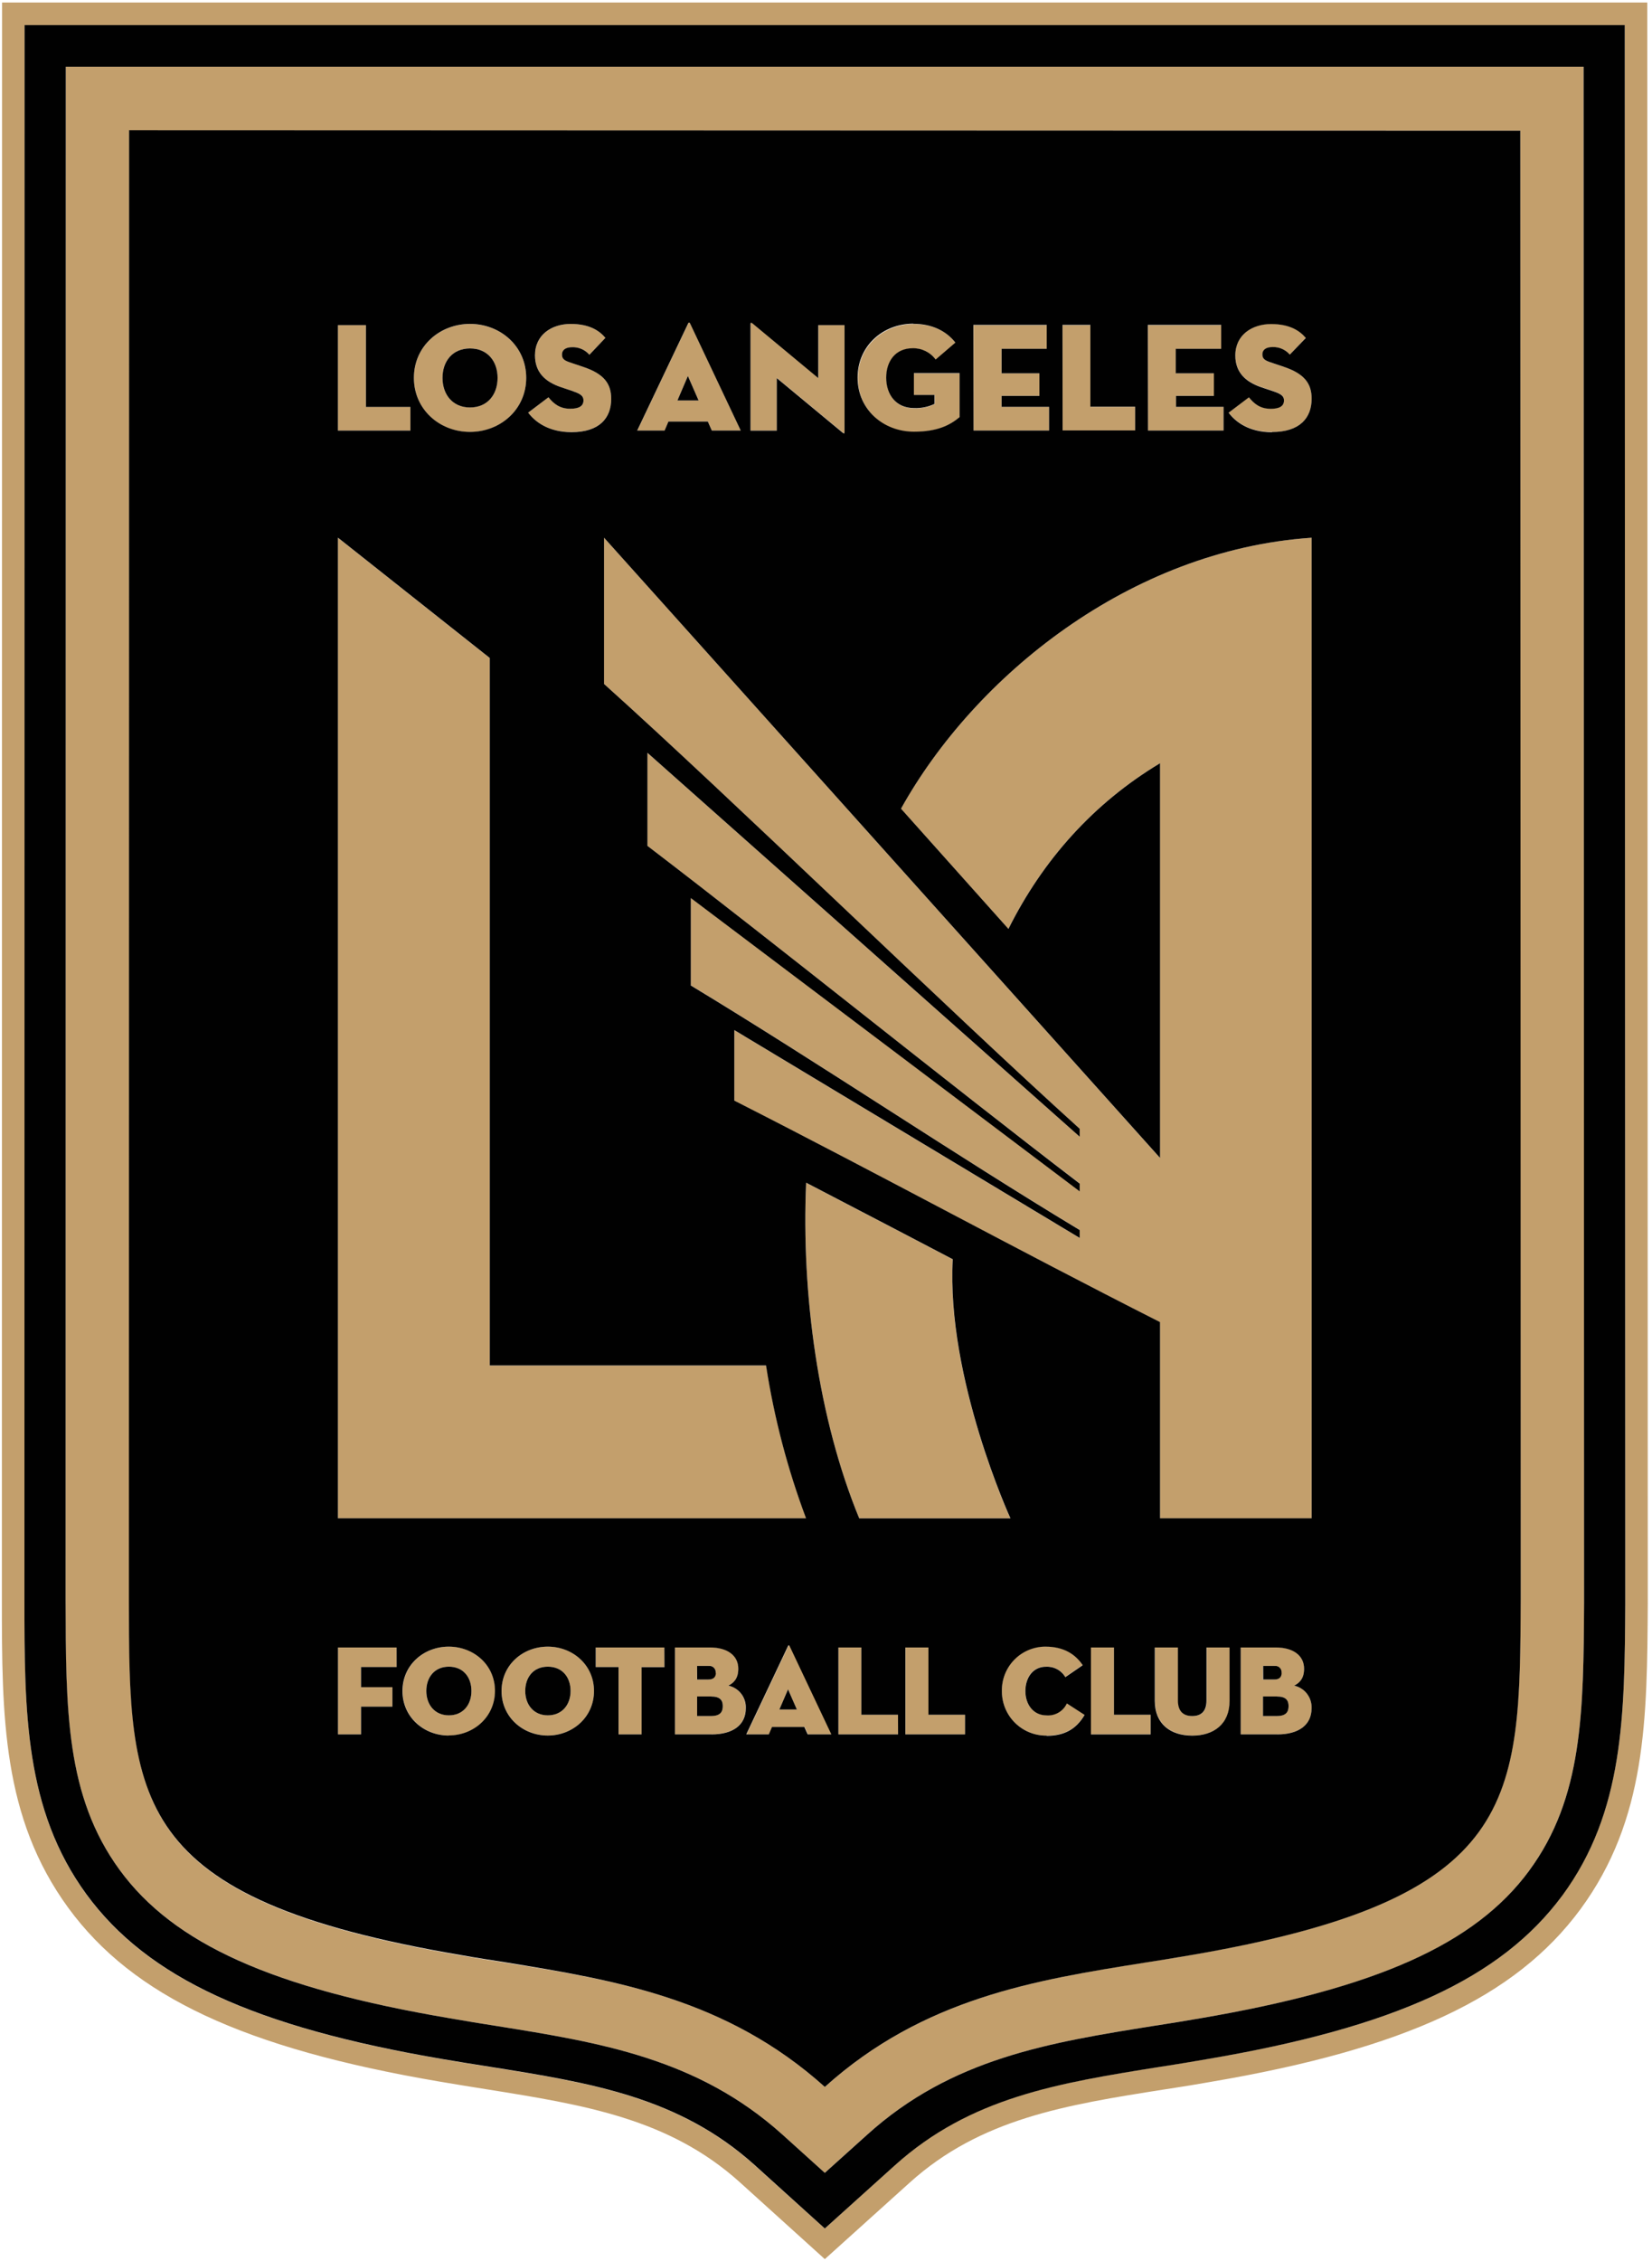 <svg width="375" height="513" viewBox="0 0 375 513" fill="none" xmlns="http://www.w3.org/2000/svg">
<g clip-path="url(#clip0_795_4303)">
<path d="M269.956 443.64C266.4 444.277 262.973 444.798 259.614 445.32C235.028 449.275 209.636 453.332 187.231 473.502C164.833 453.346 139.455 449.268 114.862 445.347C111.537 444.825 108.09 444.283 104.534 443.66C29.28 430.866 29.354 408.658 29.307 362.758L29.347 29.665H345.081L345.183 362.791C344.939 408.637 345.183 430.866 269.956 443.64ZM14.928 15.143L14.887 362.934C14.887 387.892 14.941 407.567 27.146 424.263C39.351 440.958 61.803 451.104 102.123 457.931C105.762 458.568 109.255 459.143 112.6 459.658C136.15 463.431 158.392 466.993 177.62 484.339L187.231 492.994L196.835 484.339C216.07 466.98 238.313 463.431 261.855 459.658L263.007 459.482C266.061 459.001 269.157 458.507 272.326 457.951C312.531 451.124 334.881 441.12 347.113 424.452C359.345 407.784 359.453 388.312 359.582 363.577L359.474 15.137L14.928 15.143Z" fill="#C39F6C"/>
<path d="M93.162 92.307H83.057V73.776H76.704V97.692H93.162V92.307Z" fill="#C39F6C"/>
<path d="M106.694 79.052C110.683 79.052 112.952 81.972 112.952 85.731C112.952 89.49 110.683 92.443 106.694 92.443C102.705 92.443 100.449 89.49 100.449 85.731C100.449 81.972 102.718 79.052 106.694 79.052ZM106.694 98.017C113.541 98.017 119.447 92.964 119.447 85.744C119.447 78.524 113.541 73.512 106.694 73.512C99.847 73.512 93.954 78.538 93.954 85.744C93.954 92.951 99.853 98.017 106.694 98.017Z" fill="#C39F6C"/>
<path d="M129.458 92.727C127.094 92.727 125.672 91.569 124.507 90.127L119.901 93.615C121.371 95.579 124.378 98.044 129.749 98.044C136.035 98.044 138.75 94.847 138.75 90.486C138.75 87.099 137.152 84.823 132.404 83.239L129.268 82.182C128.103 81.789 127.575 81.335 127.575 80.421C127.575 79.507 128.354 78.775 129.891 78.775C130.63 78.751 131.365 78.893 132.041 79.191C132.717 79.489 133.318 79.934 133.799 80.496L137.437 76.655C136.035 75.009 133.732 73.499 129.539 73.499C125.347 73.499 121.446 75.93 121.446 80.631C121.446 84.566 123.891 86.679 127.345 87.844L130.129 88.785C131.707 89.327 132.465 89.815 132.465 90.817C132.465 92.172 131.354 92.734 129.465 92.734" fill="#C39F6C"/>
<path d="M156.15 85.311L158.581 90.858H153.773L156.15 85.311ZM151.734 95.653H160.695L161.595 97.685H168.165L156.651 73.37C156.55 73.133 156.34 73.133 156.238 73.37L144.663 97.685H150.887L151.734 95.653Z" fill="#C39F6C"/>
<path d="M176.354 85.765L191.254 98.112C191.633 98.43 191.728 98.322 191.728 98.044V73.77H185.761V85.765L170.861 73.391C170.481 73.072 170.38 73.248 170.38 73.465V97.685H176.354V85.765Z" fill="#C39F6C"/>
<path d="M207.475 98.003C212.758 98.003 215.603 96.527 217.818 94.691V84.708H207.455V89.632H212.196V91.664C210.752 92.369 209.156 92.708 207.55 92.653C203.351 92.653 201.204 89.51 201.204 85.751C201.204 81.992 203.33 79.066 207.218 79.066C208.229 79.042 209.231 79.263 210.139 79.708C211.047 80.154 211.834 80.812 212.433 81.626L216.917 77.786C214.844 75.077 211.573 73.533 207.38 73.533C200.533 73.533 194.742 78.552 194.742 85.765C194.742 92.978 200.533 98.037 207.536 98.037" fill="#C39F6C"/>
<path d="M238.13 92.307H227.361V89.808H235.949V84.715H227.361V79.161H237.649V73.776H220.994V97.692H238.13V92.307Z" fill="#C39F6C"/>
<path d="M257.669 92.307H247.577V73.776H241.211V97.692H257.669V92.307Z" fill="#C39F6C"/>
<path d="M277.745 92.307H266.955V89.808H275.55V84.715H266.955V79.161H277.257V73.776H260.596V97.692H277.745V92.307Z" fill="#C39F6C"/>
<path d="M291.398 83.232L288.249 82.175C287.111 81.782 286.569 81.322 286.569 80.414C286.569 79.507 287.348 78.761 288.886 78.761C289.625 78.737 290.361 78.879 291.038 79.177C291.716 79.475 292.318 79.921 292.8 80.482L296.424 76.641C295.029 74.989 292.733 73.485 288.54 73.485C284.348 73.485 280.413 75.917 280.413 80.624C280.413 84.552 282.871 86.665 286.325 87.83L289.116 88.765C290.68 89.32 291.466 89.795 291.466 90.797C291.466 92.152 290.342 92.714 288.452 92.714C287.477 92.719 286.515 92.485 285.652 92.032C284.788 91.578 284.05 90.919 283.501 90.113L278.902 93.594C280.352 95.558 283.379 98.024 288.75 98.024C295.029 98.024 297.745 94.827 297.745 90.458C297.745 87.072 296.139 84.796 291.398 83.211" fill="#C39F6C"/>
<path d="M76.724 393.5H81.959V387.228H89.071V382.812H81.959V378.24H90.026V373.797H76.724V393.5Z" fill="#C39F6C"/>
<path d="M101.892 389.179C98.627 389.179 96.772 386.761 96.772 383.645C96.772 380.53 98.648 378.139 101.892 378.139C105.136 378.139 107.012 380.564 107.012 383.645C107.012 386.727 105.143 389.179 101.892 389.179ZM101.892 373.601C96.25 373.601 91.394 377.739 91.394 383.666C91.394 389.592 96.25 393.771 101.892 393.771C107.534 393.771 112.383 389.599 112.383 383.666C112.383 377.733 107.527 373.601 101.899 373.601" fill="#C39F6C"/>
<path d="M124.352 389.179C121.067 389.179 119.231 386.761 119.231 383.645C119.231 380.53 121.101 378.139 124.352 378.139C127.603 378.139 129.519 380.564 129.519 383.645C129.519 386.727 127.63 389.179 124.352 389.179ZM124.352 373.601C118.71 373.601 113.86 377.739 113.86 383.666C113.86 389.592 118.71 393.771 124.352 393.771C129.993 393.771 134.843 389.592 134.843 383.666C134.843 377.739 129.993 373.601 124.352 373.601Z" fill="#C39F6C"/>
<path d="M135.242 378.24H140.423V393.5H145.645V378.24H150.833V373.797H135.242V378.24Z" fill="#C39F6C"/>
<path d="M161.406 389.341H158.243V384.905H161.413C163.445 384.905 164.068 385.731 164.068 387.086C164.068 388.44 163.431 389.334 161.413 389.334M158.243 377.976H160.851C161.225 377.926 161.604 378.026 161.905 378.254C162.206 378.483 162.404 378.821 162.456 379.195C162.473 379.314 162.473 379.435 162.456 379.554C162.456 380.489 161.934 381.064 160.769 381.064H158.209L158.243 377.976ZM165.362 382.426C166.642 381.816 167.603 380.807 167.603 378.586C167.603 375.572 165.043 373.763 161.203 373.763H153.204V393.506H161.494C166.344 393.506 169.256 391.366 169.256 387.594C169.312 386.408 168.948 385.241 168.226 384.299C167.505 383.357 166.473 382.701 165.314 382.446" fill="#C39F6C"/>
<path d="M176.916 387.872L178.873 383.3L180.905 387.872H176.916ZM178.948 373.459L169.466 393.507H174.586L175.311 391.827H182.66L183.418 393.507H188.836L179.354 373.466C179.266 373.256 179.097 373.256 179.002 373.466" fill="#C39F6C"/>
<path d="M195.562 373.797H190.34V393.5H203.879V389.064H195.562V373.797Z" fill="#C39F6C"/>
<path d="M210.767 373.797H205.538V393.5H219.077V389.064H210.767V373.797Z" fill="#C39F6C"/>
<path d="M237.554 389.178C234.561 389.178 232.745 386.76 232.745 383.645C232.745 380.529 234.506 378.139 237.385 378.139C238.268 378.086 239.148 378.277 239.93 378.692C240.711 379.106 241.363 379.728 241.814 380.489L245.763 377.78C244.124 375.348 241.53 373.553 237.31 373.553C236.012 373.552 234.726 373.807 233.526 374.303C232.326 374.799 231.235 375.527 230.316 376.445C229.397 377.362 228.668 378.452 228.171 379.651C227.673 380.851 227.416 382.136 227.415 383.435V383.625C227.395 384.942 227.636 386.25 228.123 387.475C228.61 388.699 229.334 389.815 230.253 390.759C231.173 391.703 232.269 392.456 233.48 392.975C234.691 393.494 235.993 393.769 237.31 393.784H237.595C241.564 393.784 244.266 392.355 246.203 389.043L242.14 386.456C241.733 387.318 241.076 388.038 240.255 388.521C239.433 389.004 238.485 389.229 237.534 389.165" fill="#C39F6C"/>
<path d="M252.874 373.797H247.652V393.5H261.185V389.064H252.874V373.797Z" fill="#C39F6C"/>
<path d="M273.925 385.826C273.925 388.061 272.889 389.355 270.688 389.355C268.486 389.355 267.437 388.075 267.437 385.826V373.797H262.188V385.88C262.188 391.17 265.777 393.771 270.681 393.771C275.584 393.771 279.16 391.17 279.16 385.88V373.797H273.925V385.826Z" fill="#C39F6C"/>
<path d="M289.854 389.341H286.698V384.905H289.854C291.832 384.905 292.502 385.731 292.502 387.086C292.502 388.44 291.859 389.334 289.854 389.334M286.698 377.976H289.258C289.633 377.926 290.012 378.026 290.312 378.254C290.613 378.483 290.811 378.821 290.863 379.195C290.88 379.314 290.88 379.435 290.863 379.554C290.863 380.489 290.349 381.064 289.197 381.064H286.637L286.698 377.976ZM293.796 382.426C295.076 381.816 296.038 380.807 296.038 378.586C296.038 375.572 293.478 373.763 289.637 373.763H281.632V393.506H289.956C294.812 393.506 297.731 391.366 297.731 387.594C297.786 386.409 297.421 385.242 296.7 384.3C295.978 383.359 294.948 382.702 293.789 382.446" fill="#C39F6C"/>
<path d="M173.922 309.834H111.171V149.315L76.704 122.014V344.498H182.998C178.785 333.287 175.744 321.671 173.922 309.834Z" fill="#C39F6C"/>
<path d="M182.998 268.35C181.894 293.599 185.707 321.856 195.04 344.504H229.345C229.345 344.504 214.79 312.773 216.253 285.729C214.173 284.645 192.446 273.267 182.97 268.356" fill="#C39F6C"/>
<path d="M204.516 183.478L228.898 210.759C236.728 195.087 248.215 182.245 263.305 173.176V262.721L137.111 121.993V155.181C166.438 181.554 215.19 229.121 245.079 256.097V257.912L146.952 170.806V191.924C176.814 214.681 214.79 245.43 245.072 268.492V270.266L156.8 203.729V223.567C186.107 241.312 216.815 262.044 245.072 279.051V280.9L166.682 233.733V249.731C200.818 267.069 229.67 282.959 263.311 299.986V344.511H297.731V122.007C256.417 124.811 221.197 153.528 204.516 183.478Z" fill="#C39F6C"/>
<path d="M354.617 430.08C340.746 448.869 316.594 459.976 273.884 467.196C270.884 467.718 267.91 468.192 264.991 468.666L263.345 468.923C240.236 472.608 220.269 475.791 203.066 491.321L187.231 505.632L171.389 491.355C154.172 475.818 134.226 472.635 111.11 468.95C107.764 468.429 104.229 467.867 100.537 467.223C57.665 459.935 33.486 448.753 19.635 429.857C5.615 410.662 5.554 388.542 5.554 362.954L5.588 5.695H368.82L368.922 363.651C368.786 389.057 368.651 411.008 354.617 430.026M373.927 0.575H0.474L0.427 362.927C0.427 389.429 0.488 412.329 15.51 432.884C30.194 452.959 55.369 464.717 99.671 472.276C103.382 472.912 106.945 473.481 110.311 474.016C132.614 477.579 151.87 480.647 167.969 495.161L187.231 512.575L206.5 495.216C222.579 480.708 241.848 477.606 264.158 474.098L265.79 473.847C268.752 473.396 271.739 472.903 274.751 472.371C318.904 464.88 343.997 453.176 358.735 433.216C373.758 412.803 373.893 390.073 374.042 363.638L373.927 0.575Z" fill="#C39F6C"/>
<path d="M347.113 424.452C334.847 441.113 312.489 451.103 272.346 457.951C269.149 458.513 266.081 459.001 263.04 459.481L261.875 459.658C238.312 463.43 216.056 466.979 196.855 484.338L187.231 493.001L177.627 484.338C158.378 466.993 136.143 463.43 112.607 459.658C109.261 459.143 105.768 458.567 102.129 457.93C61.816 451.103 39.418 441.039 27.152 424.262C14.887 407.486 14.961 387.871 14.893 362.933L14.934 15.143H359.473L359.582 363.57C359.446 388.305 359.338 407.851 347.113 424.445M5.581 5.695L5.547 362.893C5.547 388.488 5.601 410.601 19.621 429.796C33.485 448.719 57.638 459.895 100.537 467.196C104.229 467.832 107.764 468.395 111.117 468.916C134.233 472.601 154.179 475.791 171.396 491.314L187.231 505.625L203.073 491.348C220.283 475.818 240.249 472.635 263.352 468.943L264.991 468.693C267.917 468.225 270.883 467.744 273.891 467.216C316.614 459.969 340.753 448.861 354.624 430.1C368.651 411.041 368.786 389.097 368.928 363.692L368.813 5.695H5.581Z" fill="#010101"/>
<path d="M124.351 378.152C121.066 378.152 119.23 380.57 119.23 383.659C119.23 386.747 121.1 389.192 124.351 389.192C127.602 389.192 129.519 386.774 129.519 383.659C129.519 380.543 127.629 378.152 124.351 378.152Z" fill="#010101"/>
<path d="M101.892 378.152C98.628 378.152 96.772 380.57 96.772 383.659C96.772 386.747 98.648 389.192 101.892 389.192C105.137 389.192 107.013 386.774 107.013 383.659C107.013 380.543 105.143 378.152 101.892 378.152Z" fill="#010101"/>
<path d="M176.916 387.872H180.892L178.88 383.3L176.916 387.872Z" fill="#010101"/>
<path d="M162.456 379.561C162.498 379.185 162.389 378.807 162.152 378.512C161.916 378.216 161.572 378.026 161.196 377.983C161.081 377.973 160.966 377.973 160.851 377.983H158.243V381.065H160.817C161.975 381.065 162.503 380.496 162.503 379.561" fill="#010101"/>
<path d="M290.905 379.561C290.926 379.375 290.911 379.187 290.86 379.006C290.808 378.826 290.722 378.658 290.606 378.512C290.489 378.365 290.345 378.243 290.181 378.152C290.018 378.061 289.838 378.004 289.652 377.983C289.532 377.969 289.412 377.969 289.293 377.983H286.732V381.064H289.266C290.424 381.064 290.925 380.496 290.925 379.561" fill="#010101"/>
<path d="M156.15 85.311L153.772 90.865H158.581L156.15 85.311Z" fill="#010101"/>
<path d="M161.406 384.912H158.243V389.348H161.413C163.445 389.348 164.068 388.461 164.068 387.099C164.068 385.738 163.431 384.918 161.413 384.918" fill="#010101"/>
<path d="M289.854 384.912H286.698V389.348H289.854C291.886 389.348 292.503 388.461 292.503 387.099C292.503 385.738 291.859 384.918 289.854 384.918" fill="#010101"/>
<path d="M288.744 98.071C283.393 98.071 280.346 95.606 278.896 93.635L283.502 90.154C284.646 91.596 286.062 92.754 288.46 92.754C290.376 92.754 291.467 92.186 291.467 90.838C291.467 89.822 290.681 89.348 289.116 88.806L286.326 87.871C282.879 86.706 280.413 84.593 280.413 80.665C280.413 75.924 284.301 73.526 288.541 73.526C292.781 73.526 295.022 75.037 296.418 76.682L292.787 80.462C292.305 79.9 291.703 79.455 291.025 79.157C290.348 78.859 289.612 78.717 288.873 78.741C287.328 78.741 286.556 79.419 286.556 80.394C286.556 81.369 287.098 81.749 288.236 82.155L291.385 83.211C296.126 84.796 297.738 87.052 297.738 90.458C297.738 94.847 295.029 98.024 288.737 98.024M297.738 344.477H263.325V299.972C229.691 282.945 200.811 267.063 166.689 249.717V233.72L245.086 280.88V279.085C216.829 262.071 186.12 241.326 156.814 223.601V203.763L245.086 270.314V268.546C214.824 245.437 176.828 214.701 146.966 191.924V170.806L245.086 257.912V256.104C215.183 229.094 166.445 181.534 137.118 155.187V122L263.325 262.721V173.17C248.235 182.238 236.741 195.08 228.912 210.759L204.529 183.478C221.197 153.528 256.424 124.811 297.732 122.007L297.738 344.477ZM289.963 393.507H281.639V373.797H289.624C293.505 373.797 296.025 375.599 296.025 378.613C296.025 380.814 295.036 381.81 293.783 382.453C294.941 382.709 295.972 383.366 296.693 384.308C297.415 385.249 297.78 386.416 297.725 387.601C297.725 391.373 294.806 393.52 289.95 393.52M279.113 385.901C279.113 391.19 275.516 393.798 270.633 393.798C265.75 393.798 262.14 391.197 262.14 385.901V373.797H267.382V385.826C267.382 388.061 268.405 389.355 270.633 389.355C272.861 389.355 273.871 388.075 273.871 385.826V373.797H279.106L279.113 385.901ZM261.192 393.52H247.646V373.797H252.868V389.064H261.192V393.52ZM237.588 393.791C234.935 393.827 232.376 392.81 230.472 390.963C228.568 389.116 227.473 386.589 227.429 383.937V383.672C227.381 381.051 228.377 378.518 230.197 376.63C232.018 374.743 234.513 373.656 237.134 373.608H237.324C241.55 373.608 244.137 375.389 245.776 377.821L241.828 380.53C241.378 379.766 240.727 379.142 239.946 378.725C239.164 378.308 238.283 378.114 237.398 378.166C234.52 378.166 232.759 380.597 232.759 383.679C232.759 386.761 234.581 389.206 237.568 389.206C238.52 389.275 239.47 389.053 240.293 388.569C241.116 388.085 241.771 387.362 242.173 386.497L246.203 389.097C244.28 392.376 241.564 393.839 237.595 393.839M219.064 393.507H205.518V373.797H210.747V389.064H219.064V393.507ZM203.859 393.507H190.313V373.797H195.528V389.064H203.845L203.859 393.507ZM183.344 393.507L182.585 391.827H175.25L174.525 393.507H169.405L178.887 373.459C178.975 373.249 179.144 373.249 179.232 373.459L188.714 393.507H183.344ZM161.521 393.507H153.218V373.797H161.189C165.077 373.797 167.59 375.599 167.59 378.613C167.59 380.814 166.601 381.81 165.348 382.453C166.507 382.708 167.538 383.364 168.26 384.306C168.981 385.248 169.346 386.415 169.29 387.601C169.29 391.373 166.377 393.52 161.528 393.52M150.827 378.261H145.639V393.507H140.41V378.24H135.229V373.797H150.806L150.827 378.261ZM124.345 393.778C118.703 393.778 113.853 389.605 113.853 383.672C113.853 377.739 118.703 373.608 124.345 373.608C129.986 373.608 134.836 377.746 134.836 383.672C134.836 389.599 129.986 393.778 124.345 393.778ZM101.858 393.778C96.216 393.778 91.36 389.605 91.36 383.672C91.36 377.739 96.216 373.608 101.858 373.608C107.5 373.608 112.356 377.712 112.356 383.645C112.356 389.578 107.5 393.75 101.872 393.75M90.033 378.234H81.96V382.812H89.071V387.221H81.96V393.507H76.724V373.797H90.026L90.033 378.234ZM229.352 344.498H195.04C185.701 321.822 181.894 293.592 182.991 268.343C192.473 273.253 214.147 284.598 216.267 285.709C214.811 312.746 229.366 344.491 229.366 344.491M76.71 121.993L111.178 149.295V309.813H173.889C175.716 321.649 178.757 333.265 182.964 344.477H76.71V121.993ZM76.71 73.77H83.064V92.328H93.162V97.699H76.71V73.77ZM106.694 73.492C113.542 73.492 119.448 78.518 119.448 85.731C119.448 92.944 113.542 97.997 106.694 97.997C99.847 97.997 93.954 92.944 93.954 85.731C93.954 78.518 99.854 73.492 106.694 73.492ZM130.122 88.779L127.338 87.844C123.877 86.679 121.439 84.566 121.439 80.631C121.439 75.93 125.279 73.499 129.533 73.499C133.786 73.499 136.028 75.009 137.43 76.655L133.793 80.496C133.312 79.934 132.711 79.489 132.034 79.191C131.358 78.893 130.623 78.751 129.885 78.775C128.347 78.775 127.568 79.452 127.568 80.428C127.568 81.403 128.097 81.782 129.262 82.189L132.398 83.245C137.139 84.83 138.744 87.085 138.744 90.492C138.744 94.881 136.035 98.058 129.743 98.058C124.399 98.058 121.364 95.592 119.895 93.621L124.5 90.14C125.665 91.583 127.06 92.741 129.451 92.741C131.375 92.741 132.452 92.172 132.452 90.824C132.452 89.808 131.686 89.327 130.115 88.792M156.218 73.364C156.32 73.126 156.523 73.126 156.631 73.364L168.145 97.685H161.582L160.681 95.653H151.727L150.867 97.685H144.643L156.218 73.364ZM170.36 73.479C170.36 73.269 170.461 73.093 170.841 73.411L185.741 85.785V73.77H191.708V98.071C191.708 98.349 191.62 98.451 191.234 98.139L176.334 85.792V97.712H170.36V73.479ZM207.333 73.479C211.526 73.479 214.784 75.064 216.87 77.732L212.393 81.572C211.793 80.758 211.006 80.101 210.098 79.655C209.19 79.21 208.188 78.989 207.178 79.012C203.283 79.012 201.163 81.931 201.163 85.697C201.163 89.463 203.31 92.592 207.509 92.592C209.105 92.653 210.692 92.328 212.135 91.644V89.612H207.455V84.661H217.825V94.644C215.63 96.473 212.765 97.949 207.476 97.949C200.499 97.949 194.675 92.903 194.675 85.683C194.675 78.464 200.438 73.445 207.313 73.445M220.96 73.722H237.602V79.141H227.361V84.701H235.942V89.822H227.361V92.314H238.137V97.692H220.994L220.96 73.722ZM241.184 73.722H247.51V92.28H257.67V97.658H241.212L241.184 73.722ZM260.562 73.722H277.203V79.141H266.894V84.701H275.55V89.822H266.949V92.314H277.745V97.692H260.596L260.562 73.722ZM29.307 29.563L29.259 362.656C29.307 408.549 29.259 430.778 104.486 443.559C108.062 444.202 111.53 444.73 114.815 445.245C139.441 449.275 164.833 453.373 187.231 473.502C209.636 453.332 235.041 449.268 259.627 445.347C263.014 444.818 266.4 444.283 269.976 443.66C345.223 430.866 344.959 408.651 345.203 362.812L345.102 29.665L29.307 29.563Z" fill="#010101"/>
<path d="M106.694 92.45C110.683 92.45 112.952 89.497 112.952 85.738C112.952 81.979 110.683 79.06 106.694 79.06C102.705 79.06 100.449 81.979 100.449 85.738C100.449 89.497 102.718 92.45 106.694 92.45Z" fill="#010101"/>
</g>
<defs>
<clipPath id="clip0_795_4303">
<rect width="373.615" height="512" fill="white" transform="translate(0.427 0.575)"/>
</clipPath>
</defs>
</svg>
